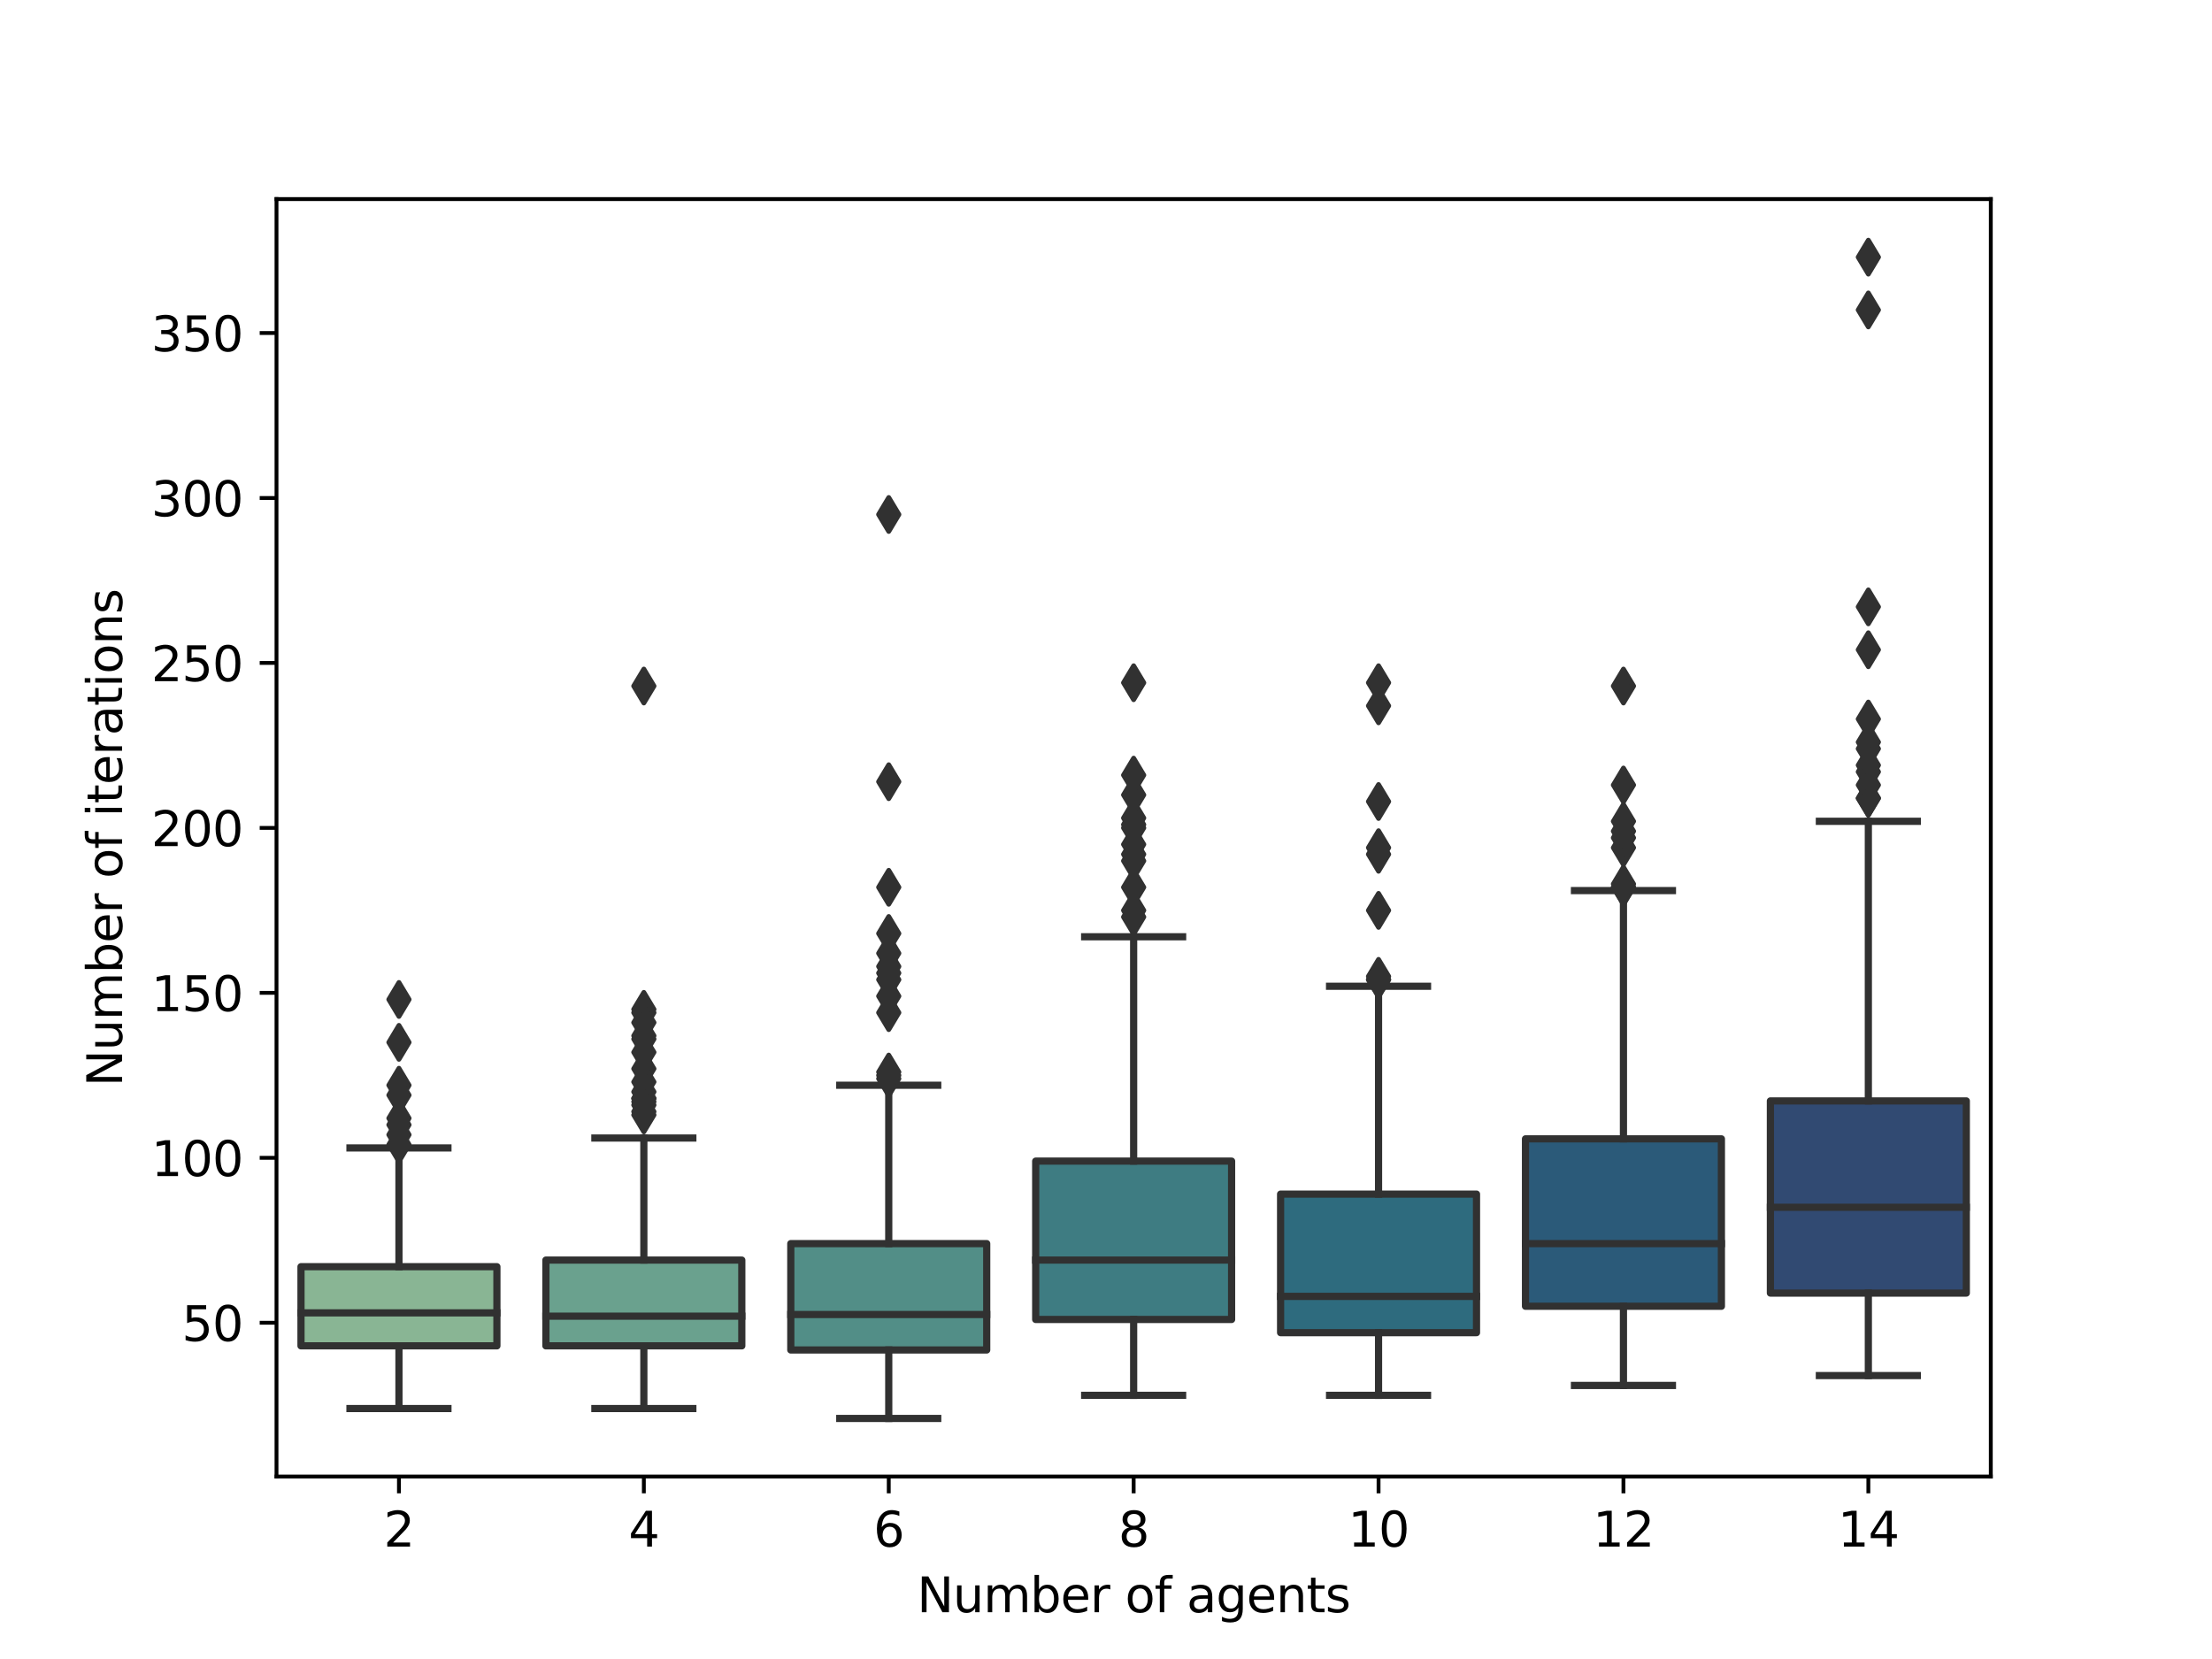 <?xml version="1.0" encoding="utf-8" standalone="no"?>
<!DOCTYPE svg PUBLIC "-//W3C//DTD SVG 1.1//EN"
  "http://www.w3.org/Graphics/SVG/1.1/DTD/svg11.dtd">
<svg xmlns:xlink="http://www.w3.org/1999/xlink" width="460.8pt" height="345.6pt" viewBox="0 0 460.8 345.6" xmlns="http://www.w3.org/2000/svg" version="1.1">
 <defs>
  <style type="text/css">*{stroke-linejoin: round; stroke-linecap: butt}</style>
 </defs>
 <g id="figure_1">
  <g id="patch_1">
   <path d="M 0 345.6 
L 460.8 345.6 
L 460.8 0 
L 0 0 
z
" style="fill: #ffffff"/>
  </g>
  <g id="axes_1">
   <g id="patch_2">
    <path d="M 57.6 307.584 
L 414.72 307.584 
L 414.72 41.472 
L 57.6 41.472 
z
" style="fill: #ffffff"/>
   </g>
   <g id="patch_3">
    <path d="M 62.702 280.368 
L 103.515 280.368 
L 103.515 263.873 
L 62.702 263.873 
L 62.702 280.368 
z
" clip-path="url(#p9fc5bbf730)" style="fill: #89b594; stroke: #313131; stroke-width: 1.5; stroke-linejoin: miter"/>
   </g>
   <g id="patch_4">
    <path d="M 113.719 280.368 
L 154.533 280.368 
L 154.533 262.499 
L 113.719 262.499 
L 113.719 280.368 
z
" clip-path="url(#p9fc5bbf730)" style="fill: #6aa18e; stroke: #313131; stroke-width: 1.5; stroke-linejoin: miter"/>
   </g>
   <g id="patch_5">
    <path d="M 164.736 281.227 
L 205.55 281.227 
L 205.55 259.063 
L 164.736 259.063 
L 164.736 281.227 
z
" clip-path="url(#p9fc5bbf730)" style="fill: #528e87; stroke: #313131; stroke-width: 1.5; stroke-linejoin: miter"/>
   </g>
   <g id="patch_6">
    <path d="M 215.753 274.87 
L 256.567 274.87 
L 256.567 241.881 
L 215.753 241.881 
L 215.753 274.87 
z
" clip-path="url(#p9fc5bbf730)" style="fill: #3e7c82; stroke: #313131; stroke-width: 1.5; stroke-linejoin: miter"/>
   </g>
   <g id="patch_7">
    <path d="M 266.77 277.619 
L 307.584 277.619 
L 307.584 248.753 
L 266.77 248.753 
L 266.77 277.619 
z
" clip-path="url(#p9fc5bbf730)" style="fill: #2e6b7e; stroke: #313131; stroke-width: 1.5; stroke-linejoin: miter"/>
   </g>
   <g id="patch_8">
    <path d="M 317.787 272.121 
L 358.601 272.121 
L 358.601 237.242 
L 317.787 237.242 
L 317.787 272.121 
z
" clip-path="url(#p9fc5bbf730)" style="fill: #2b5a79; stroke: #313131; stroke-width: 1.5; stroke-linejoin: miter"/>
   </g>
   <g id="patch_9">
    <path d="M 368.805 269.372 
L 409.618 269.372 
L 409.618 229.338 
L 368.805 229.338 
L 368.805 269.372 
z
" clip-path="url(#p9fc5bbf730)" style="fill: #314a72; stroke: #313131; stroke-width: 1.5; stroke-linejoin: miter"/>
   </g>
   <g id="matplotlib.axis_1">
    <g id="xtick_1">
     <g id="line2d_1">
      <defs>
       <path id="mee0cc84685" d="M 0 0 
L 0 3.5 
" style="stroke: #000000; stroke-width: 0.8"/>
      </defs>
      <g>
       <use xlink:href="#mee0cc84685" x="83.109" y="307.584" style="stroke: #000000; stroke-width: 0.8"/>
      </g>
     </g>
     <g id="text_1">
      <!-- 2 -->
      <g transform="translate(79.927 322.182) scale(0.1 -0.1)">
       <defs>
        <path id="DejaVuSans-32" d="M 1228 531 
L 3431 531 
L 3431 0 
L 469 0 
L 469 531 
Q 828 903 1448 1529 
Q 2069 2156 2228 2338 
Q 2531 2678 2651 2914 
Q 2772 3150 2772 3378 
Q 2772 3750 2511 3984 
Q 2250 4219 1831 4219 
Q 1534 4219 1204 4116 
Q 875 4013 500 3803 
L 500 4441 
Q 881 4594 1212 4672 
Q 1544 4750 1819 4750 
Q 2544 4750 2975 4387 
Q 3406 4025 3406 3419 
Q 3406 3131 3298 2873 
Q 3191 2616 2906 2266 
Q 2828 2175 2409 1742 
Q 1991 1309 1228 531 
z
" transform="scale(0.016)"/>
       </defs>
       <use xlink:href="#DejaVuSans-32"/>
      </g>
     </g>
    </g>
    <g id="xtick_2">
     <g id="line2d_2">
      <g>
       <use xlink:href="#mee0cc84685" x="134.126" y="307.584" style="stroke: #000000; stroke-width: 0.8"/>
      </g>
     </g>
     <g id="text_2">
      <!-- 4 -->
      <g transform="translate(130.944 322.182) scale(0.1 -0.1)">
       <defs>
        <path id="DejaVuSans-34" d="M 2419 4116 
L 825 1625 
L 2419 1625 
L 2419 4116 
z
M 2253 4666 
L 3047 4666 
L 3047 1625 
L 3713 1625 
L 3713 1100 
L 3047 1100 
L 3047 0 
L 2419 0 
L 2419 1100 
L 313 1100 
L 313 1709 
L 2253 4666 
z
" transform="scale(0.016)"/>
       </defs>
       <use xlink:href="#DejaVuSans-34"/>
      </g>
     </g>
    </g>
    <g id="xtick_3">
     <g id="line2d_3">
      <g>
       <use xlink:href="#mee0cc84685" x="185.143" y="307.584" style="stroke: #000000; stroke-width: 0.8"/>
      </g>
     </g>
     <g id="text_3">
      <!-- 6 -->
      <g transform="translate(181.962 322.182) scale(0.1 -0.1)">
       <defs>
        <path id="DejaVuSans-36" d="M 2113 2584 
Q 1688 2584 1439 2293 
Q 1191 2003 1191 1497 
Q 1191 994 1439 701 
Q 1688 409 2113 409 
Q 2538 409 2786 701 
Q 3034 994 3034 1497 
Q 3034 2003 2786 2293 
Q 2538 2584 2113 2584 
z
M 3366 4563 
L 3366 3988 
Q 3128 4100 2886 4159 
Q 2644 4219 2406 4219 
Q 1781 4219 1451 3797 
Q 1122 3375 1075 2522 
Q 1259 2794 1537 2939 
Q 1816 3084 2150 3084 
Q 2853 3084 3261 2657 
Q 3669 2231 3669 1497 
Q 3669 778 3244 343 
Q 2819 -91 2113 -91 
Q 1303 -91 875 529 
Q 447 1150 447 2328 
Q 447 3434 972 4092 
Q 1497 4750 2381 4750 
Q 2619 4750 2861 4703 
Q 3103 4656 3366 4563 
z
" transform="scale(0.016)"/>
       </defs>
       <use xlink:href="#DejaVuSans-36"/>
      </g>
     </g>
    </g>
    <g id="xtick_4">
     <g id="line2d_4">
      <g>
       <use xlink:href="#mee0cc84685" x="236.16" y="307.584" style="stroke: #000000; stroke-width: 0.8"/>
      </g>
     </g>
     <g id="text_4">
      <!-- 8 -->
      <g transform="translate(232.979 322.182) scale(0.1 -0.1)">
       <defs>
        <path id="DejaVuSans-38" d="M 2034 2216 
Q 1584 2216 1326 1975 
Q 1069 1734 1069 1313 
Q 1069 891 1326 650 
Q 1584 409 2034 409 
Q 2484 409 2743 651 
Q 3003 894 3003 1313 
Q 3003 1734 2745 1975 
Q 2488 2216 2034 2216 
z
M 1403 2484 
Q 997 2584 770 2862 
Q 544 3141 544 3541 
Q 544 4100 942 4425 
Q 1341 4750 2034 4750 
Q 2731 4750 3128 4425 
Q 3525 4100 3525 3541 
Q 3525 3141 3298 2862 
Q 3072 2584 2669 2484 
Q 3125 2378 3379 2068 
Q 3634 1759 3634 1313 
Q 3634 634 3220 271 
Q 2806 -91 2034 -91 
Q 1263 -91 848 271 
Q 434 634 434 1313 
Q 434 1759 690 2068 
Q 947 2378 1403 2484 
z
M 1172 3481 
Q 1172 3119 1398 2916 
Q 1625 2713 2034 2713 
Q 2441 2713 2670 2916 
Q 2900 3119 2900 3481 
Q 2900 3844 2670 4047 
Q 2441 4250 2034 4250 
Q 1625 4250 1398 4047 
Q 1172 3844 1172 3481 
z
" transform="scale(0.016)"/>
       </defs>
       <use xlink:href="#DejaVuSans-38"/>
      </g>
     </g>
    </g>
    <g id="xtick_5">
     <g id="line2d_5">
      <g>
       <use xlink:href="#mee0cc84685" x="287.177" y="307.584" style="stroke: #000000; stroke-width: 0.8"/>
      </g>
     </g>
     <g id="text_5">
      <!-- 10 -->
      <g transform="translate(280.815 322.182) scale(0.1 -0.1)">
       <defs>
        <path id="DejaVuSans-31" d="M 794 531 
L 1825 531 
L 1825 4091 
L 703 3866 
L 703 4441 
L 1819 4666 
L 2450 4666 
L 2450 531 
L 3481 531 
L 3481 0 
L 794 0 
L 794 531 
z
" transform="scale(0.016)"/>
        <path id="DejaVuSans-30" d="M 2034 4250 
Q 1547 4250 1301 3770 
Q 1056 3291 1056 2328 
Q 1056 1369 1301 889 
Q 1547 409 2034 409 
Q 2525 409 2770 889 
Q 3016 1369 3016 2328 
Q 3016 3291 2770 3770 
Q 2525 4250 2034 4250 
z
M 2034 4750 
Q 2819 4750 3233 4129 
Q 3647 3509 3647 2328 
Q 3647 1150 3233 529 
Q 2819 -91 2034 -91 
Q 1250 -91 836 529 
Q 422 1150 422 2328 
Q 422 3509 836 4129 
Q 1250 4750 2034 4750 
z
" transform="scale(0.016)"/>
       </defs>
       <use xlink:href="#DejaVuSans-31"/>
       <use xlink:href="#DejaVuSans-30" x="63.623"/>
      </g>
     </g>
    </g>
    <g id="xtick_6">
     <g id="line2d_6">
      <g>
       <use xlink:href="#mee0cc84685" x="338.194" y="307.584" style="stroke: #000000; stroke-width: 0.8"/>
      </g>
     </g>
     <g id="text_6">
      <!-- 12 -->
      <g transform="translate(331.832 322.182) scale(0.1 -0.1)">
       <use xlink:href="#DejaVuSans-31"/>
       <use xlink:href="#DejaVuSans-32" x="63.623"/>
      </g>
     </g>
    </g>
    <g id="xtick_7">
     <g id="line2d_7">
      <g>
       <use xlink:href="#mee0cc84685" x="389.211" y="307.584" style="stroke: #000000; stroke-width: 0.8"/>
      </g>
     </g>
     <g id="text_7">
      <!-- 14 -->
      <g transform="translate(382.849 322.182) scale(0.1 -0.1)">
       <use xlink:href="#DejaVuSans-31"/>
       <use xlink:href="#DejaVuSans-34" x="63.623"/>
      </g>
     </g>
    </g>
    <g id="text_8">
     <!-- Number of agents -->
     <g transform="translate(191.028 335.861) scale(0.1 -0.1)">
      <defs>
       <path id="DejaVuSans-4e" d="M 628 4666 
L 1478 4666 
L 3547 763 
L 3547 4666 
L 4159 4666 
L 4159 0 
L 3309 0 
L 1241 3903 
L 1241 0 
L 628 0 
L 628 4666 
z
" transform="scale(0.016)"/>
       <path id="DejaVuSans-75" d="M 544 1381 
L 544 3500 
L 1119 3500 
L 1119 1403 
Q 1119 906 1312 657 
Q 1506 409 1894 409 
Q 2359 409 2629 706 
Q 2900 1003 2900 1516 
L 2900 3500 
L 3475 3500 
L 3475 0 
L 2900 0 
L 2900 538 
Q 2691 219 2414 64 
Q 2138 -91 1772 -91 
Q 1169 -91 856 284 
Q 544 659 544 1381 
z
M 1991 3584 
L 1991 3584 
z
" transform="scale(0.016)"/>
       <path id="DejaVuSans-6d" d="M 3328 2828 
Q 3544 3216 3844 3400 
Q 4144 3584 4550 3584 
Q 5097 3584 5394 3201 
Q 5691 2819 5691 2113 
L 5691 0 
L 5113 0 
L 5113 2094 
Q 5113 2597 4934 2840 
Q 4756 3084 4391 3084 
Q 3944 3084 3684 2787 
Q 3425 2491 3425 1978 
L 3425 0 
L 2847 0 
L 2847 2094 
Q 2847 2600 2669 2842 
Q 2491 3084 2119 3084 
Q 1678 3084 1418 2786 
Q 1159 2488 1159 1978 
L 1159 0 
L 581 0 
L 581 3500 
L 1159 3500 
L 1159 2956 
Q 1356 3278 1631 3431 
Q 1906 3584 2284 3584 
Q 2666 3584 2933 3390 
Q 3200 3197 3328 2828 
z
" transform="scale(0.016)"/>
       <path id="DejaVuSans-62" d="M 3116 1747 
Q 3116 2381 2855 2742 
Q 2594 3103 2138 3103 
Q 1681 3103 1420 2742 
Q 1159 2381 1159 1747 
Q 1159 1113 1420 752 
Q 1681 391 2138 391 
Q 2594 391 2855 752 
Q 3116 1113 3116 1747 
z
M 1159 2969 
Q 1341 3281 1617 3432 
Q 1894 3584 2278 3584 
Q 2916 3584 3314 3078 
Q 3713 2572 3713 1747 
Q 3713 922 3314 415 
Q 2916 -91 2278 -91 
Q 1894 -91 1617 61 
Q 1341 213 1159 525 
L 1159 0 
L 581 0 
L 581 4863 
L 1159 4863 
L 1159 2969 
z
" transform="scale(0.016)"/>
       <path id="DejaVuSans-65" d="M 3597 1894 
L 3597 1613 
L 953 1613 
Q 991 1019 1311 708 
Q 1631 397 2203 397 
Q 2534 397 2845 478 
Q 3156 559 3463 722 
L 3463 178 
Q 3153 47 2828 -22 
Q 2503 -91 2169 -91 
Q 1331 -91 842 396 
Q 353 884 353 1716 
Q 353 2575 817 3079 
Q 1281 3584 2069 3584 
Q 2775 3584 3186 3129 
Q 3597 2675 3597 1894 
z
M 3022 2063 
Q 3016 2534 2758 2815 
Q 2500 3097 2075 3097 
Q 1594 3097 1305 2825 
Q 1016 2553 972 2059 
L 3022 2063 
z
" transform="scale(0.016)"/>
       <path id="DejaVuSans-72" d="M 2631 2963 
Q 2534 3019 2420 3045 
Q 2306 3072 2169 3072 
Q 1681 3072 1420 2755 
Q 1159 2438 1159 1844 
L 1159 0 
L 581 0 
L 581 3500 
L 1159 3500 
L 1159 2956 
Q 1341 3275 1631 3429 
Q 1922 3584 2338 3584 
Q 2397 3584 2469 3576 
Q 2541 3569 2628 3553 
L 2631 2963 
z
" transform="scale(0.016)"/>
       <path id="DejaVuSans-20" transform="scale(0.016)"/>
       <path id="DejaVuSans-6f" d="M 1959 3097 
Q 1497 3097 1228 2736 
Q 959 2375 959 1747 
Q 959 1119 1226 758 
Q 1494 397 1959 397 
Q 2419 397 2687 759 
Q 2956 1122 2956 1747 
Q 2956 2369 2687 2733 
Q 2419 3097 1959 3097 
z
M 1959 3584 
Q 2709 3584 3137 3096 
Q 3566 2609 3566 1747 
Q 3566 888 3137 398 
Q 2709 -91 1959 -91 
Q 1206 -91 779 398 
Q 353 888 353 1747 
Q 353 2609 779 3096 
Q 1206 3584 1959 3584 
z
" transform="scale(0.016)"/>
       <path id="DejaVuSans-66" d="M 2375 4863 
L 2375 4384 
L 1825 4384 
Q 1516 4384 1395 4259 
Q 1275 4134 1275 3809 
L 1275 3500 
L 2222 3500 
L 2222 3053 
L 1275 3053 
L 1275 0 
L 697 0 
L 697 3053 
L 147 3053 
L 147 3500 
L 697 3500 
L 697 3744 
Q 697 4328 969 4595 
Q 1241 4863 1831 4863 
L 2375 4863 
z
" transform="scale(0.016)"/>
       <path id="DejaVuSans-61" d="M 2194 1759 
Q 1497 1759 1228 1600 
Q 959 1441 959 1056 
Q 959 750 1161 570 
Q 1363 391 1709 391 
Q 2188 391 2477 730 
Q 2766 1069 2766 1631 
L 2766 1759 
L 2194 1759 
z
M 3341 1997 
L 3341 0 
L 2766 0 
L 2766 531 
Q 2569 213 2275 61 
Q 1981 -91 1556 -91 
Q 1019 -91 701 211 
Q 384 513 384 1019 
Q 384 1609 779 1909 
Q 1175 2209 1959 2209 
L 2766 2209 
L 2766 2266 
Q 2766 2663 2505 2880 
Q 2244 3097 1772 3097 
Q 1472 3097 1187 3025 
Q 903 2953 641 2809 
L 641 3341 
Q 956 3463 1253 3523 
Q 1550 3584 1831 3584 
Q 2591 3584 2966 3190 
Q 3341 2797 3341 1997 
z
" transform="scale(0.016)"/>
       <path id="DejaVuSans-67" d="M 2906 1791 
Q 2906 2416 2648 2759 
Q 2391 3103 1925 3103 
Q 1463 3103 1205 2759 
Q 947 2416 947 1791 
Q 947 1169 1205 825 
Q 1463 481 1925 481 
Q 2391 481 2648 825 
Q 2906 1169 2906 1791 
z
M 3481 434 
Q 3481 -459 3084 -895 
Q 2688 -1331 1869 -1331 
Q 1566 -1331 1297 -1286 
Q 1028 -1241 775 -1147 
L 775 -588 
Q 1028 -725 1275 -790 
Q 1522 -856 1778 -856 
Q 2344 -856 2625 -561 
Q 2906 -266 2906 331 
L 2906 616 
Q 2728 306 2450 153 
Q 2172 0 1784 0 
Q 1141 0 747 490 
Q 353 981 353 1791 
Q 353 2603 747 3093 
Q 1141 3584 1784 3584 
Q 2172 3584 2450 3431 
Q 2728 3278 2906 2969 
L 2906 3500 
L 3481 3500 
L 3481 434 
z
" transform="scale(0.016)"/>
       <path id="DejaVuSans-6e" d="M 3513 2113 
L 3513 0 
L 2938 0 
L 2938 2094 
Q 2938 2591 2744 2837 
Q 2550 3084 2163 3084 
Q 1697 3084 1428 2787 
Q 1159 2491 1159 1978 
L 1159 0 
L 581 0 
L 581 3500 
L 1159 3500 
L 1159 2956 
Q 1366 3272 1645 3428 
Q 1925 3584 2291 3584 
Q 2894 3584 3203 3211 
Q 3513 2838 3513 2113 
z
" transform="scale(0.016)"/>
       <path id="DejaVuSans-74" d="M 1172 4494 
L 1172 3500 
L 2356 3500 
L 2356 3053 
L 1172 3053 
L 1172 1153 
Q 1172 725 1289 603 
Q 1406 481 1766 481 
L 2356 481 
L 2356 0 
L 1766 0 
Q 1100 0 847 248 
Q 594 497 594 1153 
L 594 3053 
L 172 3053 
L 172 3500 
L 594 3500 
L 594 4494 
L 1172 4494 
z
" transform="scale(0.016)"/>
       <path id="DejaVuSans-73" d="M 2834 3397 
L 2834 2853 
Q 2591 2978 2328 3040 
Q 2066 3103 1784 3103 
Q 1356 3103 1142 2972 
Q 928 2841 928 2578 
Q 928 2378 1081 2264 
Q 1234 2150 1697 2047 
L 1894 2003 
Q 2506 1872 2764 1633 
Q 3022 1394 3022 966 
Q 3022 478 2636 193 
Q 2250 -91 1575 -91 
Q 1294 -91 989 -36 
Q 684 19 347 128 
L 347 722 
Q 666 556 975 473 
Q 1284 391 1588 391 
Q 1994 391 2212 530 
Q 2431 669 2431 922 
Q 2431 1156 2273 1281 
Q 2116 1406 1581 1522 
L 1381 1569 
Q 847 1681 609 1914 
Q 372 2147 372 2553 
Q 372 3047 722 3315 
Q 1072 3584 1716 3584 
Q 2034 3584 2315 3537 
Q 2597 3491 2834 3397 
z
" transform="scale(0.016)"/>
      </defs>
      <use xlink:href="#DejaVuSans-4e"/>
      <use xlink:href="#DejaVuSans-75" x="74.805"/>
      <use xlink:href="#DejaVuSans-6d" x="138.184"/>
      <use xlink:href="#DejaVuSans-62" x="235.596"/>
      <use xlink:href="#DejaVuSans-65" x="299.072"/>
      <use xlink:href="#DejaVuSans-72" x="360.596"/>
      <use xlink:href="#DejaVuSans-20" x="401.709"/>
      <use xlink:href="#DejaVuSans-6f" x="433.496"/>
      <use xlink:href="#DejaVuSans-66" x="494.678"/>
      <use xlink:href="#DejaVuSans-20" x="529.883"/>
      <use xlink:href="#DejaVuSans-61" x="561.67"/>
      <use xlink:href="#DejaVuSans-67" x="622.949"/>
      <use xlink:href="#DejaVuSans-65" x="686.426"/>
      <use xlink:href="#DejaVuSans-6e" x="747.949"/>
      <use xlink:href="#DejaVuSans-74" x="811.328"/>
      <use xlink:href="#DejaVuSans-73" x="850.537"/>
     </g>
    </g>
   </g>
   <g id="matplotlib.axis_2">
    <g id="ytick_1">
     <g id="line2d_8">
      <defs>
       <path id="m694ebb136b" d="M 0 0 
L -3.5 0 
" style="stroke: #000000; stroke-width: 0.8"/>
      </defs>
      <g>
       <use xlink:href="#m694ebb136b" x="57.6" y="275.557" style="stroke: #000000; stroke-width: 0.8"/>
      </g>
     </g>
     <g id="text_9">
      <!-- 50 -->
      <g transform="translate(37.875 279.356) scale(0.1 -0.1)">
       <defs>
        <path id="DejaVuSans-35" d="M 691 4666 
L 3169 4666 
L 3169 4134 
L 1269 4134 
L 1269 2991 
Q 1406 3038 1543 3061 
Q 1681 3084 1819 3084 
Q 2600 3084 3056 2656 
Q 3513 2228 3513 1497 
Q 3513 744 3044 326 
Q 2575 -91 1722 -91 
Q 1428 -91 1123 -41 
Q 819 9 494 109 
L 494 744 
Q 775 591 1075 516 
Q 1375 441 1709 441 
Q 2250 441 2565 725 
Q 2881 1009 2881 1497 
Q 2881 1984 2565 2268 
Q 2250 2553 1709 2553 
Q 1456 2553 1204 2497 
Q 953 2441 691 2322 
L 691 4666 
z
" transform="scale(0.016)"/>
       </defs>
       <use xlink:href="#DejaVuSans-35"/>
       <use xlink:href="#DejaVuSans-30" x="63.623"/>
      </g>
     </g>
    </g>
    <g id="ytick_2">
     <g id="line2d_9">
      <g>
       <use xlink:href="#m694ebb136b" x="57.6" y="241.193" style="stroke: #000000; stroke-width: 0.8"/>
      </g>
     </g>
     <g id="text_10">
      <!-- 100 -->
      <g transform="translate(31.512 244.993) scale(0.1 -0.1)">
       <use xlink:href="#DejaVuSans-31"/>
       <use xlink:href="#DejaVuSans-30" x="63.623"/>
       <use xlink:href="#DejaVuSans-30" x="127.246"/>
      </g>
     </g>
    </g>
    <g id="ytick_3">
     <g id="line2d_10">
      <g>
       <use xlink:href="#m694ebb136b" x="57.6" y="206.83" style="stroke: #000000; stroke-width: 0.8"/>
      </g>
     </g>
     <g id="text_11">
      <!-- 150 -->
      <g transform="translate(31.512 210.629) scale(0.1 -0.1)">
       <use xlink:href="#DejaVuSans-31"/>
       <use xlink:href="#DejaVuSans-35" x="63.623"/>
       <use xlink:href="#DejaVuSans-30" x="127.246"/>
      </g>
     </g>
    </g>
    <g id="ytick_4">
     <g id="line2d_11">
      <g>
       <use xlink:href="#m694ebb136b" x="57.6" y="172.466" style="stroke: #000000; stroke-width: 0.8"/>
      </g>
     </g>
     <g id="text_12">
      <!-- 200 -->
      <g transform="translate(31.512 176.265) scale(0.1 -0.1)">
       <use xlink:href="#DejaVuSans-32"/>
       <use xlink:href="#DejaVuSans-30" x="63.623"/>
       <use xlink:href="#DejaVuSans-30" x="127.246"/>
      </g>
     </g>
    </g>
    <g id="ytick_5">
     <g id="line2d_12">
      <g>
       <use xlink:href="#m694ebb136b" x="57.6" y="138.103" style="stroke: #000000; stroke-width: 0.8"/>
      </g>
     </g>
     <g id="text_13">
      <!-- 250 -->
      <g transform="translate(31.512 141.902) scale(0.1 -0.1)">
       <use xlink:href="#DejaVuSans-32"/>
       <use xlink:href="#DejaVuSans-35" x="63.623"/>
       <use xlink:href="#DejaVuSans-30" x="127.246"/>
      </g>
     </g>
    </g>
    <g id="ytick_6">
     <g id="line2d_13">
      <g>
       <use xlink:href="#m694ebb136b" x="57.6" y="103.739" style="stroke: #000000; stroke-width: 0.8"/>
      </g>
     </g>
     <g id="text_14">
      <!-- 300 -->
      <g transform="translate(31.512 107.538) scale(0.1 -0.1)">
       <defs>
        <path id="DejaVuSans-33" d="M 2597 2516 
Q 3050 2419 3304 2112 
Q 3559 1806 3559 1356 
Q 3559 666 3084 287 
Q 2609 -91 1734 -91 
Q 1441 -91 1130 -33 
Q 819 25 488 141 
L 488 750 
Q 750 597 1062 519 
Q 1375 441 1716 441 
Q 2309 441 2620 675 
Q 2931 909 2931 1356 
Q 2931 1769 2642 2001 
Q 2353 2234 1838 2234 
L 1294 2234 
L 1294 2753 
L 1863 2753 
Q 2328 2753 2575 2939 
Q 2822 3125 2822 3475 
Q 2822 3834 2567 4026 
Q 2313 4219 1838 4219 
Q 1578 4219 1281 4162 
Q 984 4106 628 3988 
L 628 4550 
Q 988 4650 1302 4700 
Q 1616 4750 1894 4750 
Q 2613 4750 3031 4423 
Q 3450 4097 3450 3541 
Q 3450 3153 3228 2886 
Q 3006 2619 2597 2516 
z
" transform="scale(0.016)"/>
       </defs>
       <use xlink:href="#DejaVuSans-33"/>
       <use xlink:href="#DejaVuSans-30" x="63.623"/>
       <use xlink:href="#DejaVuSans-30" x="127.246"/>
      </g>
     </g>
    </g>
    <g id="ytick_7">
     <g id="line2d_14">
      <g>
       <use xlink:href="#m694ebb136b" x="57.6" y="69.375" style="stroke: #000000; stroke-width: 0.8"/>
      </g>
     </g>
     <g id="text_15">
      <!-- 350 -->
      <g transform="translate(31.512 73.174) scale(0.1 -0.1)">
       <use xlink:href="#DejaVuSans-33"/>
       <use xlink:href="#DejaVuSans-35" x="63.623"/>
       <use xlink:href="#DejaVuSans-30" x="127.246"/>
      </g>
     </g>
    </g>
    <g id="text_16">
     <!-- Number of iterations -->
     <g transform="translate(25.433 226.339) rotate(-90) scale(0.1 -0.1)">
      <defs>
       <path id="DejaVuSans-69" d="M 603 3500 
L 1178 3500 
L 1178 0 
L 603 0 
L 603 3500 
z
M 603 4863 
L 1178 4863 
L 1178 4134 
L 603 4134 
L 603 4863 
z
" transform="scale(0.016)"/>
      </defs>
      <use xlink:href="#DejaVuSans-4e"/>
      <use xlink:href="#DejaVuSans-75" x="74.805"/>
      <use xlink:href="#DejaVuSans-6d" x="138.184"/>
      <use xlink:href="#DejaVuSans-62" x="235.596"/>
      <use xlink:href="#DejaVuSans-65" x="299.072"/>
      <use xlink:href="#DejaVuSans-72" x="360.596"/>
      <use xlink:href="#DejaVuSans-20" x="401.709"/>
      <use xlink:href="#DejaVuSans-6f" x="433.496"/>
      <use xlink:href="#DejaVuSans-66" x="494.678"/>
      <use xlink:href="#DejaVuSans-20" x="529.883"/>
      <use xlink:href="#DejaVuSans-69" x="561.67"/>
      <use xlink:href="#DejaVuSans-74" x="589.453"/>
      <use xlink:href="#DejaVuSans-65" x="628.662"/>
      <use xlink:href="#DejaVuSans-72" x="690.186"/>
      <use xlink:href="#DejaVuSans-61" x="731.299"/>
      <use xlink:href="#DejaVuSans-74" x="792.578"/>
      <use xlink:href="#DejaVuSans-69" x="831.787"/>
      <use xlink:href="#DejaVuSans-6f" x="859.57"/>
      <use xlink:href="#DejaVuSans-6e" x="920.752"/>
      <use xlink:href="#DejaVuSans-73" x="984.131"/>
     </g>
    </g>
   </g>
   <g id="line2d_15">
    <path d="M 83.109 280.368 
L 83.109 293.426 
" clip-path="url(#p9fc5bbf730)" style="fill: none; stroke: #313131; stroke-width: 1.5; stroke-linecap: square"/>
   </g>
   <g id="line2d_16">
    <path d="M 83.109 263.873 
L 83.109 239.132 
" clip-path="url(#p9fc5bbf730)" style="fill: none; stroke: #313131; stroke-width: 1.5; stroke-linecap: square"/>
   </g>
   <g id="line2d_17">
    <path d="M 72.905 293.426 
L 93.312 293.426 
" clip-path="url(#p9fc5bbf730)" style="fill: none; stroke: #313131; stroke-width: 1.5; stroke-linecap: square"/>
   </g>
   <g id="line2d_18">
    <path d="M 72.905 239.132 
L 93.312 239.132 
" clip-path="url(#p9fc5bbf730)" style="fill: none; stroke: #313131; stroke-width: 1.5; stroke-linecap: square"/>
   </g>
   <g id="line2d_19">
    <defs>
     <path id="mb036a534c1" d="M -0 3.536 
L 2.121 0 
L -0 -3.536 
L -2.121 -0 
z
" style="stroke: #313131; stroke-linejoin: miter"/>
    </defs>
    <g clip-path="url(#p9fc5bbf730)">
     <use xlink:href="#mb036a534c1" x="83.109" y="232.946" style="fill: #313131; stroke: #313131; stroke-linejoin: miter"/>
     <use xlink:href="#mb036a534c1" x="83.109" y="217.139" style="fill: #313131; stroke: #313131; stroke-linejoin: miter"/>
     <use xlink:href="#mb036a534c1" x="83.109" y="208.204" style="fill: #313131; stroke: #313131; stroke-linejoin: miter"/>
     <use xlink:href="#mb036a534c1" x="83.109" y="236.383" style="fill: #313131; stroke: #313131; stroke-linejoin: miter"/>
     <use xlink:href="#mb036a534c1" x="83.109" y="238.444" style="fill: #313131; stroke: #313131; stroke-linejoin: miter"/>
     <use xlink:href="#mb036a534c1" x="83.109" y="226.073" style="fill: #313131; stroke: #313131; stroke-linejoin: miter"/>
     <use xlink:href="#mb036a534c1" x="83.109" y="228.135" style="fill: #313131; stroke: #313131; stroke-linejoin: miter"/>
     <use xlink:href="#mb036a534c1" x="83.109" y="234.321" style="fill: #313131; stroke: #313131; stroke-linejoin: miter"/>
    </g>
   </g>
   <g id="line2d_20">
    <path d="M 134.126 280.368 
L 134.126 293.426 
" clip-path="url(#p9fc5bbf730)" style="fill: none; stroke: #313131; stroke-width: 1.5; stroke-linecap: square"/>
   </g>
   <g id="line2d_21">
    <path d="M 134.126 262.499 
L 134.126 237.07 
" clip-path="url(#p9fc5bbf730)" style="fill: none; stroke: #313131; stroke-width: 1.5; stroke-linecap: square"/>
   </g>
   <g id="line2d_22">
    <path d="M 123.922 293.426 
L 144.329 293.426 
" clip-path="url(#p9fc5bbf730)" style="fill: none; stroke: #313131; stroke-width: 1.5; stroke-linecap: square"/>
   </g>
   <g id="line2d_23">
    <path d="M 123.922 237.07 
L 144.329 237.07 
" clip-path="url(#p9fc5bbf730)" style="fill: none; stroke: #313131; stroke-width: 1.5; stroke-linecap: square"/>
   </g>
   <g id="line2d_24">
    <g clip-path="url(#p9fc5bbf730)">
     <use xlink:href="#mb036a534c1" x="134.126" y="210.266" style="fill: #313131; stroke: #313131; stroke-linejoin: miter"/>
     <use xlink:href="#mb036a534c1" x="134.126" y="216.452" style="fill: #313131; stroke: #313131; stroke-linejoin: miter"/>
     <use xlink:href="#mb036a534c1" x="134.126" y="232.259" style="fill: #313131; stroke: #313131; stroke-linejoin: miter"/>
     <use xlink:href="#mb036a534c1" x="134.126" y="225.386" style="fill: #313131; stroke: #313131; stroke-linejoin: miter"/>
     <use xlink:href="#mb036a534c1" x="134.126" y="227.448" style="fill: #313131; stroke: #313131; stroke-linejoin: miter"/>
     <use xlink:href="#mb036a534c1" x="134.126" y="230.197" style="fill: #313131; stroke: #313131; stroke-linejoin: miter"/>
     <use xlink:href="#mb036a534c1" x="134.126" y="229.51" style="fill: #313131; stroke: #313131; stroke-linejoin: miter"/>
     <use xlink:href="#mb036a534c1" x="134.126" y="231.572" style="fill: #313131; stroke: #313131; stroke-linejoin: miter"/>
     <use xlink:href="#mb036a534c1" x="134.126" y="228.823" style="fill: #313131; stroke: #313131; stroke-linejoin: miter"/>
     <use xlink:href="#mb036a534c1" x="134.126" y="210.953" style="fill: #313131; stroke: #313131; stroke-linejoin: miter"/>
     <use xlink:href="#mb036a534c1" x="134.126" y="142.913" style="fill: #313131; stroke: #313131; stroke-linejoin: miter"/>
     <use xlink:href="#mb036a534c1" x="134.126" y="219.201" style="fill: #313131; stroke: #313131; stroke-linejoin: miter"/>
     <use xlink:href="#mb036a534c1" x="134.126" y="215.764" style="fill: #313131; stroke: #313131; stroke-linejoin: miter"/>
     <use xlink:href="#mb036a534c1" x="134.126" y="222.637" style="fill: #313131; stroke: #313131; stroke-linejoin: miter"/>
     <use xlink:href="#mb036a534c1" x="134.126" y="228.823" style="fill: #313131; stroke: #313131; stroke-linejoin: miter"/>
     <use xlink:href="#mb036a534c1" x="134.126" y="213.015" style="fill: #313131; stroke: #313131; stroke-linejoin: miter"/>
    </g>
   </g>
   <g id="line2d_25">
    <path d="M 185.143 281.227 
L 185.143 295.488 
" clip-path="url(#p9fc5bbf730)" style="fill: none; stroke: #313131; stroke-width: 1.5; stroke-linecap: square"/>
   </g>
   <g id="line2d_26">
    <path d="M 185.143 259.063 
L 185.143 226.073 
" clip-path="url(#p9fc5bbf730)" style="fill: none; stroke: #313131; stroke-width: 1.5; stroke-linecap: square"/>
   </g>
   <g id="line2d_27">
    <path d="M 174.939 295.488 
L 195.346 295.488 
" clip-path="url(#p9fc5bbf730)" style="fill: none; stroke: #313131; stroke-width: 1.5; stroke-linecap: square"/>
   </g>
   <g id="line2d_28">
    <path d="M 174.939 226.073 
L 195.346 226.073 
" clip-path="url(#p9fc5bbf730)" style="fill: none; stroke: #313131; stroke-width: 1.5; stroke-linecap: square"/>
   </g>
   <g id="line2d_29">
    <g clip-path="url(#p9fc5bbf730)">
     <use xlink:href="#mb036a534c1" x="185.143" y="184.837" style="fill: #313131; stroke: #313131; stroke-linejoin: miter"/>
     <use xlink:href="#mb036a534c1" x="185.143" y="224.699" style="fill: #313131; stroke: #313131; stroke-linejoin: miter"/>
     <use xlink:href="#mb036a534c1" x="185.143" y="198.583" style="fill: #313131; stroke: #313131; stroke-linejoin: miter"/>
     <use xlink:href="#mb036a534c1" x="185.143" y="204.081" style="fill: #313131; stroke: #313131; stroke-linejoin: miter"/>
     <use xlink:href="#mb036a534c1" x="185.143" y="201.332" style="fill: #313131; stroke: #313131; stroke-linejoin: miter"/>
     <use xlink:href="#mb036a534c1" x="185.143" y="210.953" style="fill: #313131; stroke: #313131; stroke-linejoin: miter"/>
     <use xlink:href="#mb036a534c1" x="185.143" y="223.324" style="fill: #313131; stroke: #313131; stroke-linejoin: miter"/>
     <use xlink:href="#mb036a534c1" x="185.143" y="207.517" style="fill: #313131; stroke: #313131; stroke-linejoin: miter"/>
     <use xlink:href="#mb036a534c1" x="185.143" y="162.844" style="fill: #313131; stroke: #313131; stroke-linejoin: miter"/>
     <use xlink:href="#mb036a534c1" x="185.143" y="107.175" style="fill: #313131; stroke: #313131; stroke-linejoin: miter"/>
     <use xlink:href="#mb036a534c1" x="185.143" y="224.012" style="fill: #313131; stroke: #313131; stroke-linejoin: miter"/>
     <use xlink:href="#mb036a534c1" x="185.143" y="194.459" style="fill: #313131; stroke: #313131; stroke-linejoin: miter"/>
     <use xlink:href="#mb036a534c1" x="185.143" y="202.706" style="fill: #313131; stroke: #313131; stroke-linejoin: miter"/>
    </g>
   </g>
   <g id="line2d_30">
    <path d="M 236.16 274.87 
L 236.16 290.677 
" clip-path="url(#p9fc5bbf730)" style="fill: none; stroke: #313131; stroke-width: 1.5; stroke-linecap: square"/>
   </g>
   <g id="line2d_31">
    <path d="M 236.16 241.881 
L 236.16 195.146 
" clip-path="url(#p9fc5bbf730)" style="fill: none; stroke: #313131; stroke-width: 1.5; stroke-linecap: square"/>
   </g>
   <g id="line2d_32">
    <path d="M 225.957 290.677 
L 246.363 290.677 
" clip-path="url(#p9fc5bbf730)" style="fill: none; stroke: #313131; stroke-width: 1.5; stroke-linecap: square"/>
   </g>
   <g id="line2d_33">
    <path d="M 225.957 195.146 
L 246.363 195.146 
" clip-path="url(#p9fc5bbf730)" style="fill: none; stroke: #313131; stroke-width: 1.5; stroke-linecap: square"/>
   </g>
   <g id="line2d_34">
    <g clip-path="url(#p9fc5bbf730)">
     <use xlink:href="#mb036a534c1" x="236.16" y="170.404" style="fill: #313131; stroke: #313131; stroke-linejoin: miter"/>
     <use xlink:href="#mb036a534c1" x="236.16" y="177.964" style="fill: #313131; stroke: #313131; stroke-linejoin: miter"/>
     <use xlink:href="#mb036a534c1" x="236.16" y="165.593" style="fill: #313131; stroke: #313131; stroke-linejoin: miter"/>
     <use xlink:href="#mb036a534c1" x="236.16" y="189.648" style="fill: #313131; stroke: #313131; stroke-linejoin: miter"/>
     <use xlink:href="#mb036a534c1" x="236.16" y="172.466" style="fill: #313131; stroke: #313131; stroke-linejoin: miter"/>
     <use xlink:href="#mb036a534c1" x="236.16" y="142.226" style="fill: #313131; stroke: #313131; stroke-linejoin: miter"/>
     <use xlink:href="#mb036a534c1" x="236.16" y="161.47" style="fill: #313131; stroke: #313131; stroke-linejoin: miter"/>
     <use xlink:href="#mb036a534c1" x="236.16" y="191.023" style="fill: #313131; stroke: #313131; stroke-linejoin: miter"/>
     <use xlink:href="#mb036a534c1" x="236.16" y="171.779" style="fill: #313131; stroke: #313131; stroke-linejoin: miter"/>
     <use xlink:href="#mb036a534c1" x="236.16" y="184.837" style="fill: #313131; stroke: #313131; stroke-linejoin: miter"/>
     <use xlink:href="#mb036a534c1" x="236.16" y="179.339" style="fill: #313131; stroke: #313131; stroke-linejoin: miter"/>
     <use xlink:href="#mb036a534c1" x="236.16" y="175.903" style="fill: #313131; stroke: #313131; stroke-linejoin: miter"/>
    </g>
   </g>
   <g id="line2d_35">
    <path d="M 287.177 277.619 
L 287.177 290.677 
" clip-path="url(#p9fc5bbf730)" style="fill: none; stroke: #313131; stroke-width: 1.5; stroke-linecap: square"/>
   </g>
   <g id="line2d_36">
    <path d="M 287.177 248.753 
L 287.177 205.455 
" clip-path="url(#p9fc5bbf730)" style="fill: none; stroke: #313131; stroke-width: 1.5; stroke-linecap: square"/>
   </g>
   <g id="line2d_37">
    <path d="M 276.974 290.677 
L 297.381 290.677 
" clip-path="url(#p9fc5bbf730)" style="fill: none; stroke: #313131; stroke-width: 1.5; stroke-linecap: square"/>
   </g>
   <g id="line2d_38">
    <path d="M 276.974 205.455 
L 297.381 205.455 
" clip-path="url(#p9fc5bbf730)" style="fill: none; stroke: #313131; stroke-width: 1.5; stroke-linecap: square"/>
   </g>
   <g id="line2d_39">
    <g clip-path="url(#p9fc5bbf730)">
     <use xlink:href="#mb036a534c1" x="287.177" y="204.081" style="fill: #313131; stroke: #313131; stroke-linejoin: miter"/>
     <use xlink:href="#mb036a534c1" x="287.177" y="177.964" style="fill: #313131; stroke: #313131; stroke-linejoin: miter"/>
     <use xlink:href="#mb036a534c1" x="287.177" y="166.968" style="fill: #313131; stroke: #313131; stroke-linejoin: miter"/>
     <use xlink:href="#mb036a534c1" x="287.177" y="189.648" style="fill: #313131; stroke: #313131; stroke-linejoin: miter"/>
     <use xlink:href="#mb036a534c1" x="287.177" y="204.081" style="fill: #313131; stroke: #313131; stroke-linejoin: miter"/>
     <use xlink:href="#mb036a534c1" x="287.177" y="142.226" style="fill: #313131; stroke: #313131; stroke-linejoin: miter"/>
     <use xlink:href="#mb036a534c1" x="287.177" y="203.393" style="fill: #313131; stroke: #313131; stroke-linejoin: miter"/>
     <use xlink:href="#mb036a534c1" x="287.177" y="147.037" style="fill: #313131; stroke: #313131; stroke-linejoin: miter"/>
     <use xlink:href="#mb036a534c1" x="287.177" y="176.59" style="fill: #313131; stroke: #313131; stroke-linejoin: miter"/>
    </g>
   </g>
   <g id="line2d_40">
    <path d="M 338.194 272.121 
L 338.194 288.615 
" clip-path="url(#p9fc5bbf730)" style="fill: none; stroke: #313131; stroke-width: 1.5; stroke-linecap: square"/>
   </g>
   <g id="line2d_41">
    <path d="M 338.194 237.242 
L 338.194 185.524 
" clip-path="url(#p9fc5bbf730)" style="fill: none; stroke: #313131; stroke-width: 1.5; stroke-linecap: square"/>
   </g>
   <g id="line2d_42">
    <path d="M 327.991 288.615 
L 348.398 288.615 
" clip-path="url(#p9fc5bbf730)" style="fill: none; stroke: #313131; stroke-width: 1.5; stroke-linecap: square"/>
   </g>
   <g id="line2d_43">
    <path d="M 327.991 185.524 
L 348.398 185.524 
" clip-path="url(#p9fc5bbf730)" style="fill: none; stroke: #313131; stroke-width: 1.5; stroke-linecap: square"/>
   </g>
   <g id="line2d_44">
    <g clip-path="url(#p9fc5bbf730)">
     <use xlink:href="#mb036a534c1" x="338.194" y="184.837" style="fill: #313131; stroke: #313131; stroke-linejoin: miter"/>
     <use xlink:href="#mb036a534c1" x="338.194" y="184.837" style="fill: #313131; stroke: #313131; stroke-linejoin: miter"/>
     <use xlink:href="#mb036a534c1" x="338.194" y="176.59" style="fill: #313131; stroke: #313131; stroke-linejoin: miter"/>
     <use xlink:href="#mb036a534c1" x="338.194" y="142.913" style="fill: #313131; stroke: #313131; stroke-linejoin: miter"/>
     <use xlink:href="#mb036a534c1" x="338.194" y="171.092" style="fill: #313131; stroke: #313131; stroke-linejoin: miter"/>
     <use xlink:href="#mb036a534c1" x="338.194" y="173.153" style="fill: #313131; stroke: #313131; stroke-linejoin: miter"/>
     <use xlink:href="#mb036a534c1" x="338.194" y="184.15" style="fill: #313131; stroke: #313131; stroke-linejoin: miter"/>
     <use xlink:href="#mb036a534c1" x="338.194" y="163.532" style="fill: #313131; stroke: #313131; stroke-linejoin: miter"/>
     <use xlink:href="#mb036a534c1" x="338.194" y="174.528" style="fill: #313131; stroke: #313131; stroke-linejoin: miter"/>
    </g>
   </g>
   <g id="line2d_45">
    <path d="M 389.211 269.372 
L 389.211 286.553 
" clip-path="url(#p9fc5bbf730)" style="fill: none; stroke: #313131; stroke-width: 1.5; stroke-linecap: square"/>
   </g>
   <g id="line2d_46">
    <path d="M 389.211 229.338 
L 389.211 171.092 
" clip-path="url(#p9fc5bbf730)" style="fill: none; stroke: #313131; stroke-width: 1.5; stroke-linecap: square"/>
   </g>
   <g id="line2d_47">
    <path d="M 379.008 286.553 
L 399.415 286.553 
" clip-path="url(#p9fc5bbf730)" style="fill: none; stroke: #313131; stroke-width: 1.5; stroke-linecap: square"/>
   </g>
   <g id="line2d_48">
    <path d="M 379.008 171.092 
L 399.415 171.092 
" clip-path="url(#p9fc5bbf730)" style="fill: none; stroke: #313131; stroke-width: 1.5; stroke-linecap: square"/>
   </g>
   <g id="line2d_49">
    <g clip-path="url(#p9fc5bbf730)">
     <use xlink:href="#mb036a534c1" x="389.211" y="166.281" style="fill: #313131; stroke: #313131; stroke-linejoin: miter"/>
     <use xlink:href="#mb036a534c1" x="389.211" y="160.783" style="fill: #313131; stroke: #313131; stroke-linejoin: miter"/>
     <use xlink:href="#mb036a534c1" x="389.211" y="163.532" style="fill: #313131; stroke: #313131; stroke-linejoin: miter"/>
     <use xlink:href="#mb036a534c1" x="389.211" y="135.353" style="fill: #313131; stroke: #313131; stroke-linejoin: miter"/>
     <use xlink:href="#mb036a534c1" x="389.211" y="149.786" style="fill: #313131; stroke: #313131; stroke-linejoin: miter"/>
     <use xlink:href="#mb036a534c1" x="389.211" y="166.281" style="fill: #313131; stroke: #313131; stroke-linejoin: miter"/>
     <use xlink:href="#mb036a534c1" x="389.211" y="53.568" style="fill: #313131; stroke: #313131; stroke-linejoin: miter"/>
     <use xlink:href="#mb036a534c1" x="389.211" y="155.972" style="fill: #313131; stroke: #313131; stroke-linejoin: miter"/>
     <use xlink:href="#mb036a534c1" x="389.211" y="154.597" style="fill: #313131; stroke: #313131; stroke-linejoin: miter"/>
     <use xlink:href="#mb036a534c1" x="389.211" y="159.408" style="fill: #313131; stroke: #313131; stroke-linejoin: miter"/>
     <use xlink:href="#mb036a534c1" x="389.211" y="126.419" style="fill: #313131; stroke: #313131; stroke-linejoin: miter"/>
     <use xlink:href="#mb036a534c1" x="389.211" y="64.564" style="fill: #313131; stroke: #313131; stroke-linejoin: miter"/>
    </g>
   </g>
   <g id="line2d_50">
    <path d="M 62.702 273.495 
L 103.515 273.495 
" clip-path="url(#p9fc5bbf730)" style="fill: none; stroke: #313131; stroke-width: 1.5; stroke-linecap: square"/>
   </g>
   <g id="line2d_51">
    <path d="M 113.719 274.183 
L 154.533 274.183 
" clip-path="url(#p9fc5bbf730)" style="fill: none; stroke: #313131; stroke-width: 1.5; stroke-linecap: square"/>
   </g>
   <g id="line2d_52">
    <path d="M 164.736 273.839 
L 205.55 273.839 
" clip-path="url(#p9fc5bbf730)" style="fill: none; stroke: #313131; stroke-width: 1.5; stroke-linecap: square"/>
   </g>
   <g id="line2d_53">
    <path d="M 215.753 262.499 
L 256.567 262.499 
" clip-path="url(#p9fc5bbf730)" style="fill: none; stroke: #313131; stroke-width: 1.5; stroke-linecap: square"/>
   </g>
   <g id="line2d_54">
    <path d="M 266.77 270.059 
L 307.584 270.059 
" clip-path="url(#p9fc5bbf730)" style="fill: none; stroke: #313131; stroke-width: 1.5; stroke-linecap: square"/>
   </g>
   <g id="line2d_55">
    <path d="M 317.787 259.063 
L 358.601 259.063 
" clip-path="url(#p9fc5bbf730)" style="fill: none; stroke: #313131; stroke-width: 1.5; stroke-linecap: square"/>
   </g>
   <g id="line2d_56">
    <path d="M 368.805 251.503 
L 409.618 251.503 
" clip-path="url(#p9fc5bbf730)" style="fill: none; stroke: #313131; stroke-width: 1.5; stroke-linecap: square"/>
   </g>
   <g id="patch_10">
    <path d="M 57.6 307.584 
L 57.6 41.472 
" style="fill: none; stroke: #000000; stroke-width: 0.8; stroke-linejoin: miter; stroke-linecap: square"/>
   </g>
   <g id="patch_11">
    <path d="M 414.72 307.584 
L 414.72 41.472 
" style="fill: none; stroke: #000000; stroke-width: 0.8; stroke-linejoin: miter; stroke-linecap: square"/>
   </g>
   <g id="patch_12">
    <path d="M 57.6 307.584 
L 414.72 307.584 
" style="fill: none; stroke: #000000; stroke-width: 0.8; stroke-linejoin: miter; stroke-linecap: square"/>
   </g>
   <g id="patch_13">
    <path d="M 57.6 41.472 
L 414.72 41.472 
" style="fill: none; stroke: #000000; stroke-width: 0.8; stroke-linejoin: miter; stroke-linecap: square"/>
   </g>
  </g>
 </g>
 <defs>
  <clipPath id="p9fc5bbf730">
   <rect x="57.6" y="41.472" width="357.12" height="266.112"/>
  </clipPath>
 </defs>
</svg>
